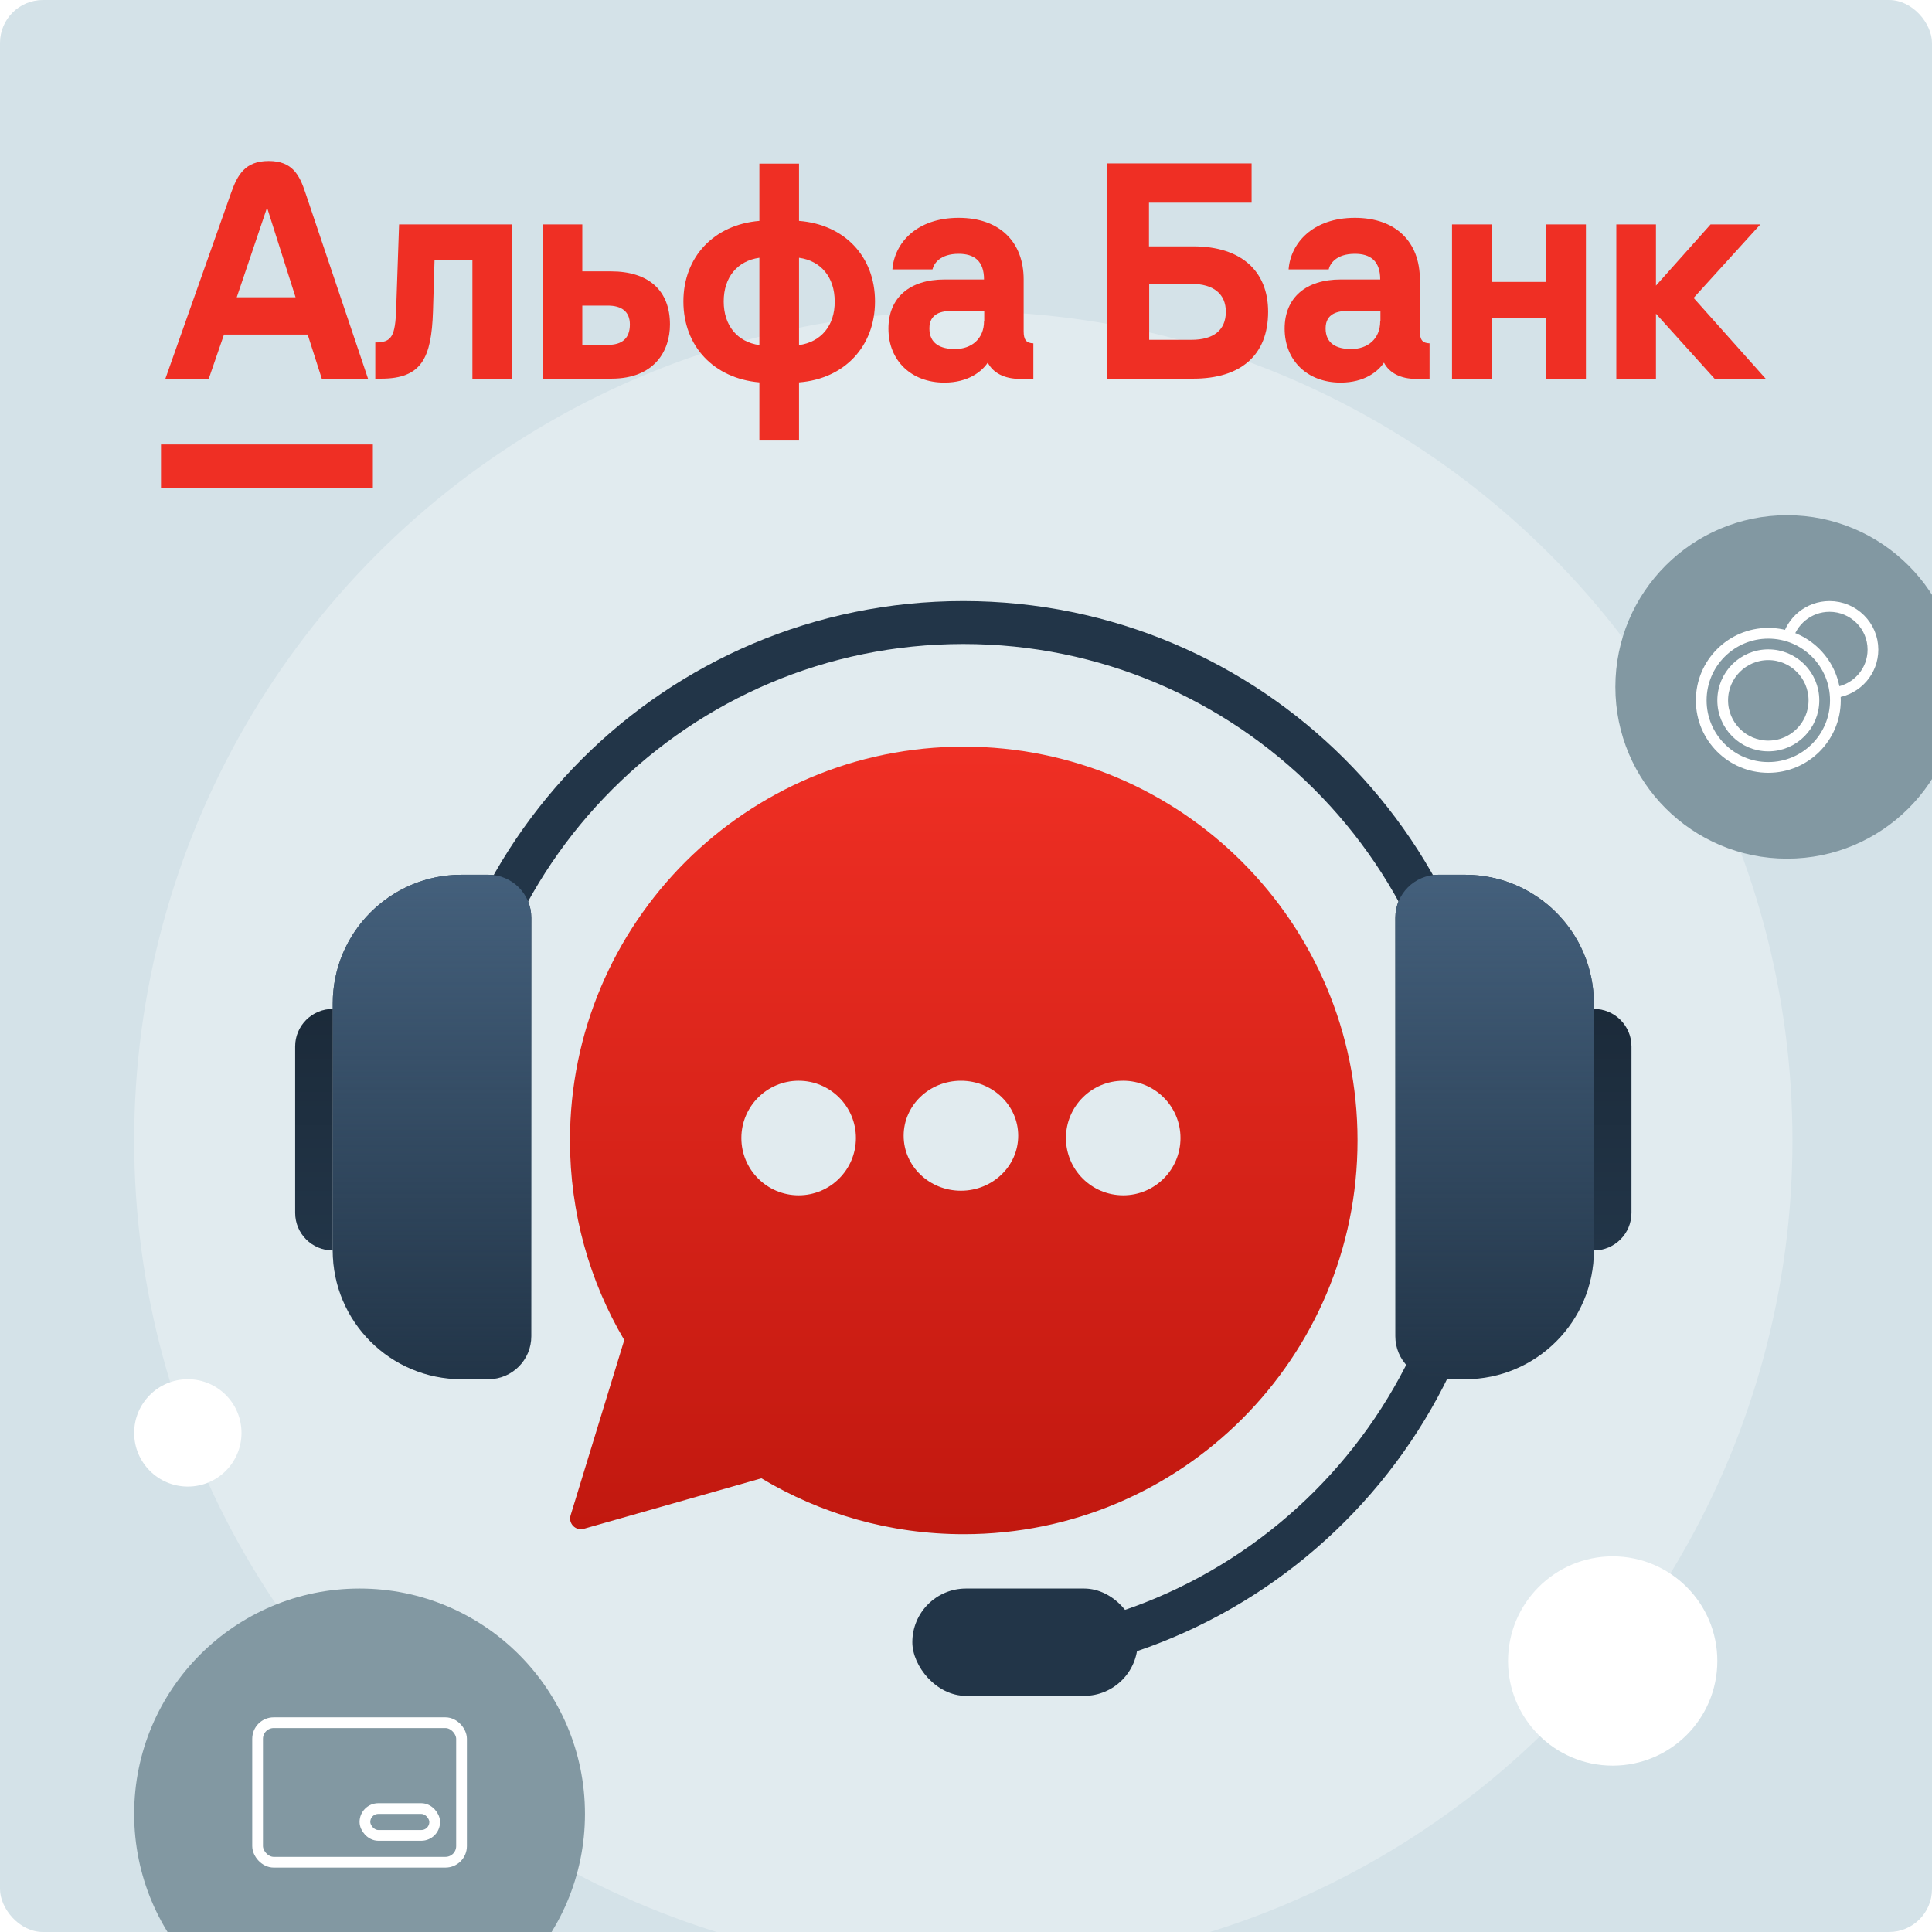 <svg width="360" height="360" viewBox="0 0 360 360" fill="none" xmlns="http://www.w3.org/2000/svg">
<g clip-path="url(#clip0_2571_78054)">
<rect width="360" height="360" rx="8" fill="#D4E2E8"/>
<circle cx="179.5" cy="212.5" r="154.5" fill="white" fill-opacity="0.3"/>
<circle cx="333" cy="128" r="32" fill="#8298A2"/>
<circle cx="300.5" cy="309.5" r="19.5" fill="white"/>
<circle cx="35" cy="267" r="10" fill="white"/>
<circle cx="67" cy="338" r="42" fill="#8298A2"/>
<g filter="url(#filter0_di_2571_78054)">
<path fill-rule="evenodd" clip-rule="evenodd" d="M252.957 212.499C252.957 253.023 220.106 285.874 179.582 285.874C165.796 285.874 152.898 282.072 141.879 275.46L108.783 284.869C107.259 285.303 105.86 283.875 106.324 282.36L116.322 249.699C109.894 238.791 106.207 226.076 106.207 212.499C106.207 171.975 139.058 139.124 179.582 139.124C220.106 139.124 252.957 171.975 252.957 212.499ZM148.816 222.728C154.71 222.728 159.488 217.95 159.488 212.055C159.488 206.161 154.71 201.382 148.816 201.382C142.921 201.382 138.143 206.161 138.143 212.055C138.143 217.95 142.921 222.728 148.816 222.728ZM189.728 211.628C189.728 217.287 184.95 221.874 179.055 221.874C173.161 221.874 168.382 217.287 168.382 211.628C168.382 205.97 173.161 201.382 179.055 201.382C184.95 201.382 189.728 205.97 189.728 211.628ZM209.295 222.728C215.189 222.728 219.968 217.95 219.968 212.055C219.968 206.161 215.189 201.382 209.295 201.382C203.4 201.382 198.622 206.161 198.622 212.055C198.622 217.95 203.4 222.728 209.295 222.728Z" fill="url(#paint0_linear_2571_78054)"/>
</g>
<path d="M179.5 309C232.795 309 276 265.795 276 212.5C276 159.205 232.795 116 179.5 116C126.205 116 83 159.205 83 212.5" stroke="#223548" stroke-width="8"/>
<rect x="170" y="296" width="42" height="20" rx="10" fill="#223548"/>
<path d="M297 187C297 173.745 286.255 163 273 163H268C263.582 163 260 166.582 260 171V249C260 253.418 263.582 257 268 257H273C286.255 257 297 246.255 297 233V187Z" fill="#223548"/>
<path d="M297 187C297 173.745 286.255 163 273 163H268C263.582 163 260 166.582 260 171V249C260 253.418 263.582 257 268 257H273C286.255 257 297 246.255 297 233V187Z" fill="url(#paint1_linear_2571_78054)"/>
<path d="M62 187C62 173.745 72.745 163 86 163H91C95.418 163 99 166.582 99 171V249C99 253.418 95.418 257 91 257H86C72.745 257 62 246.255 62 233V187Z" fill="#223548"/>
<path d="M62 187C62 173.745 72.745 163 86 163H91C95.418 163 99 166.582 99 171V249C99 253.418 95.418 257 91 257H86C72.745 257 62 246.255 62 233V187Z" fill="url(#paint2_linear_2571_78054)"/>
<path d="M304 195C304 191.134 300.866 188 297 188V233C300.866 233 304 229.866 304 226V195Z" fill="#223548"/>
<path d="M304 195C304 191.134 300.866 188 297 188V233C300.866 233 304 229.866 304 226V195Z" fill="url(#paint3_linear_2571_78054)" fill-opacity="0.2"/>
<path d="M55 195C55 191.134 58.134 188 62 188V233C58.134 233 55 229.866 55 226V195Z" fill="#223548"/>
<path d="M55 195C55 191.134 58.134 188 62 188V233C58.134 233 55 229.866 55 226V195Z" fill="url(#paint4_linear_2571_78054)" fill-opacity="0.2"/>
<path d="M318.741 41.816L308.563 53.222V41.816H301.177V70.558H308.563V58.456L319.479 70.558H329L315.581 55.512L328.015 41.816H318.741Z" fill="#EF2F24"/>
<path d="M288.127 52.528H277.949V41.816H270.562V70.558H277.949V59.233H288.127V70.558H295.513V41.816H288.127V52.528Z" fill="#EF2F24"/>
<path d="M73.828 57.393C73.664 62.749 72.966 63.812 69.93 63.812V70.558H71.038C78.588 70.558 80.394 66.674 80.681 58.047L80.969 48.48H88.027V70.558H95.414V41.816H74.362L73.828 57.393Z" fill="#EF2F24"/>
<path d="M113.265 64.261H108.505V56.943H113.265C115.81 56.943 117.369 58.047 117.369 60.459C117.369 63.076 115.892 64.261 113.265 64.261ZM113.84 50.565H108.505V41.816H101.118V70.558H113.922C121.965 70.558 124.838 65.365 124.838 60.459C124.838 54.122 120.857 50.565 113.84 50.565Z" fill="#EF2F24"/>
<path d="M148.886 64.302V48.03C152.99 48.603 155.534 51.669 155.534 56.166C155.575 60.664 152.99 63.73 148.886 64.302ZM141.499 64.302C137.395 63.73 134.851 60.664 134.851 56.166C134.851 51.669 137.395 48.603 141.499 48.03V64.302ZM148.886 41.162V30.491H141.499V41.162C133.045 41.857 127.341 47.867 127.341 56.166C127.341 64.548 133.045 70.517 141.499 71.253V82.087H148.886V71.253C157.34 70.599 163.044 64.548 163.044 56.166C163.044 47.785 157.34 41.816 148.886 41.162Z" fill="#EF2F24"/>
<path d="M183.358 59.846C183.358 63.157 181.018 65.038 177.941 65.038C175.273 65.038 173.18 64.057 173.18 61.195C173.18 58.374 175.478 57.924 177.489 57.924H183.399V59.846H183.358ZM190.744 61.727V52.078C190.744 45.045 186.23 40.589 178.638 40.589C170.8 40.589 166.655 45.291 166.286 50.197H173.755C174.001 49.134 175.15 47.294 178.638 47.294C181.511 47.294 183.358 48.602 183.358 52.078H176.012C169.446 52.078 165.547 55.512 165.547 61.236C165.547 67.205 169.815 71.293 175.971 71.293C180.485 71.293 182.988 69.168 184.055 67.573C185.04 69.495 187.174 70.599 190.006 70.599H192.55V63.975C191.237 63.934 190.744 63.321 190.744 61.727Z" fill="#EF2F24"/>
<path d="M222.015 63.321H214.136V52.895H222.015C226.119 52.895 228.417 54.776 228.417 58.088C228.417 61.522 226.119 63.321 222.015 63.321ZM222.343 45.904H214.095V37.768H233.218V30.45H206.339V70.558H222.343C231.207 70.558 236.296 66.183 236.296 58.088C236.296 50.483 231.248 45.904 222.343 45.904Z" fill="#EF2F24"/>
<path d="M257.184 59.846C257.184 63.157 254.845 65.038 251.767 65.038C249.1 65.038 247.007 64.057 247.007 61.195C247.007 58.374 249.305 57.924 251.316 57.924H257.225V59.846H257.184ZM264.571 61.727V52.078C264.571 45.045 260.057 40.589 252.465 40.589C244.627 40.589 240.482 45.291 240.113 50.197H247.581C247.828 49.134 248.977 47.294 252.465 47.294C255.338 47.294 257.184 48.602 257.184 52.078H249.838C243.272 52.078 239.374 55.512 239.374 61.236C239.374 67.205 243.642 71.293 249.797 71.293C254.312 71.293 256.815 69.168 257.882 67.573C258.867 69.495 261.001 70.599 263.832 70.599H266.377V63.975C265.063 63.934 264.571 63.321 264.571 61.727Z" fill="#EF2F24"/>
<path d="M69.478 91H30V82.823H69.478V91Z" fill="#EF2F24"/>
<path d="M44.117 55.389L49.657 38.995H49.862L55.074 55.389H44.117ZM56.921 35.969C55.813 32.617 54.499 30 50.067 30C45.635 30 44.24 32.617 43.05 35.969L30.821 70.558H38.905L41.737 62.34H57.331L59.958 70.558H68.575L56.921 35.969Z" fill="#EF2F24"/>
<rect x="48" y="321" width="38" height="26" rx="3" stroke="white" stroke-width="2"/>
<rect x="68" y="337" width="13" height="5" rx="2.5" stroke="white" stroke-width="2"/>
<circle cx="329.5" cy="130.5" r="12.5" stroke="white" stroke-width="2"/>
<circle cx="329.5" cy="130.5" r="8.5" stroke="white" stroke-width="2"/>
<path d="M333 119.355C333.782 115.723 337.027 113 340.91 113C345.378 113 349 116.604 349 121.05C349 125.063 346.048 128.391 342.188 129" stroke="white" stroke-width="2"/>
</g>
<defs>
<filter id="filter0_di_2571_78054" x="6.207" y="39.124" width="346.75" height="346.75" filterUnits="userSpaceOnUse" color-interpolation-filters="sRGB">
<feFlood flood-opacity="0" result="BackgroundImageFix"/>
<feColorMatrix in="SourceAlpha" type="matrix" values="0 0 0 0 0 0 0 0 0 0 0 0 0 0 0 0 0 0 127 0" result="hardAlpha"/>
<feOffset/>
<feGaussianBlur stdDeviation="50"/>
<feComposite in2="hardAlpha" operator="out"/>
<feColorMatrix type="matrix" values="0 0 0 0 1 0 0 0 0 1 0 0 0 0 1 0 0 0 1 0"/>
<feBlend mode="normal" in2="BackgroundImageFix" result="effect1_dropShadow_2571_78054"/>
<feBlend mode="normal" in="SourceGraphic" in2="effect1_dropShadow_2571_78054" result="shape"/>
<feColorMatrix in="SourceAlpha" type="matrix" values="0 0 0 0 0 0 0 0 0 0 0 0 0 0 0 0 0 0 127 0" result="hardAlpha"/>
<feOffset/>
<feGaussianBlur stdDeviation="5.548"/>
<feComposite in2="hardAlpha" operator="arithmetic" k2="-1" k3="1"/>
<feColorMatrix type="matrix" values="0 0 0 0 1 0 0 0 0 0.819 0 0 0 0 0.808 0 0 0 1 0"/>
<feBlend mode="overlay" in2="shape" result="effect2_innerShadow_2571_78054"/>
</filter>
<linearGradient id="paint0_linear_2571_78054" x1="179.582" y1="139.124" x2="179.582" y2="285.874" gradientUnits="userSpaceOnUse">
<stop stop-color="#EF2F24"/>
<stop offset="1" stop-color="#C1180F"/>
</linearGradient>
<linearGradient id="paint1_linear_2571_78054" x1="278.5" y1="163" x2="278.5" y2="257" gradientUnits="userSpaceOnUse">
<stop stop-color="#44607C"/>
<stop offset="1" stop-color="#44607C" stop-opacity="0"/>
</linearGradient>
<linearGradient id="paint2_linear_2571_78054" x1="80.5" y1="163" x2="80.5" y2="257" gradientUnits="userSpaceOnUse">
<stop stop-color="#44607C"/>
<stop offset="1" stop-color="#44607C" stop-opacity="0"/>
</linearGradient>
<linearGradient id="paint3_linear_2571_78054" x1="300.5" y1="188" x2="300.5" y2="233" gradientUnits="userSpaceOnUse">
<stop/>
<stop offset="1" stop-opacity="0"/>
</linearGradient>
<linearGradient id="paint4_linear_2571_78054" x1="58.5" y1="188" x2="58.5" y2="233" gradientUnits="userSpaceOnUse">
<stop/>
<stop offset="1" stop-opacity="0"/>
</linearGradient>
<clipPath id="clip0_2571_78054">
<rect width="360" height="360" rx="8" fill="white"/>
</clipPath>
</defs>
</svg>
